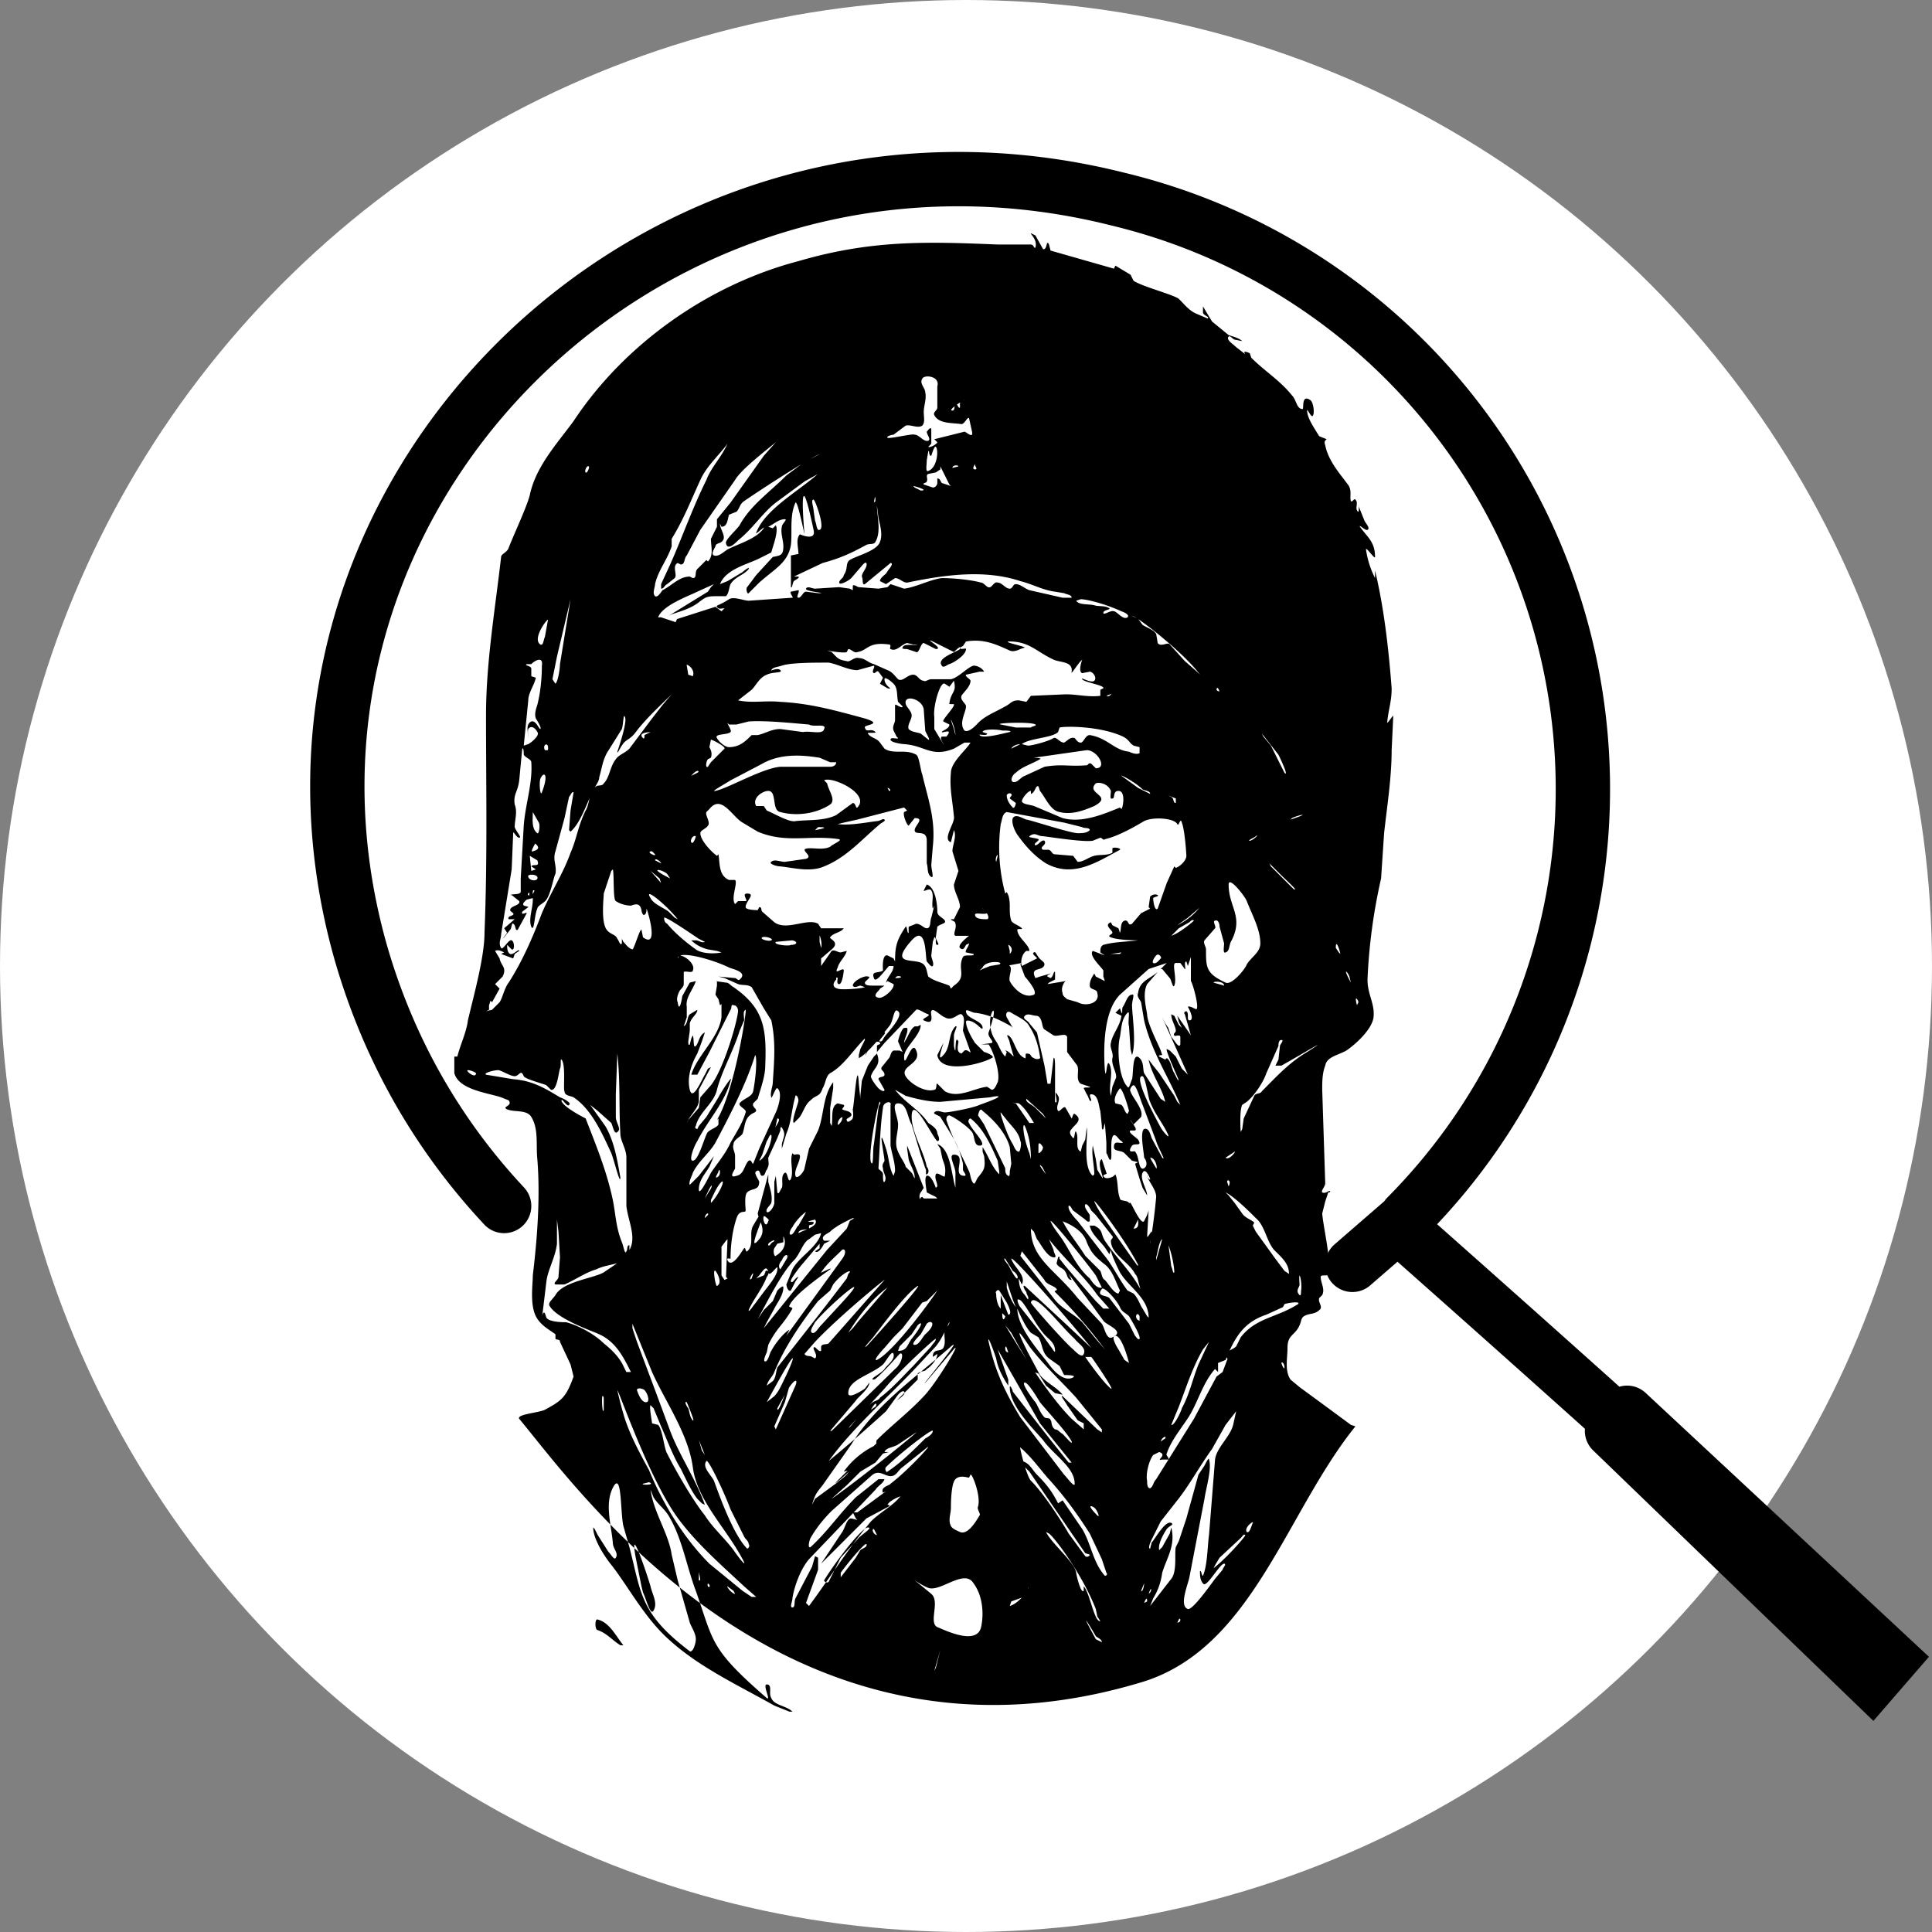 <svg xmlns="http://www.w3.org/2000/svg" version="1.0" viewBox="0 0 1280 1280">
  <rect x="0" y="0" width="1280" height="1280" fill="#808080" stroke="none"/>
  <defs/>
  <circle cx="640" cy="640" r="640" fill="#fff"/>
  <path fill="none" stroke="#000" stroke-linecap="round" stroke-width="36" d="M932 806a402 402 0 00-191-674C432 54 154 331 239 631c19 66 52 122 95 168m562 39l30-26s326 288 319 293m-167-169l175 163-13 15-172-166"/>
  <path stroke-linejoin="round" d="M758 1114c72-23 94-112 140-169l-3-1-19-14-15-11-6-5c-4-6-2-14-2-21 0-9 5-8 8-15 1-2 1-5 3-6 3-2 7-1 10-4 3-2-1-5 0-8l2-2c2-4-1-8-1-12 0-2 5 0 5-2 2-10-3-29-4-40l2-8 2-6s2 0 1-1c-1 0-3 2-5 1-1-1 2-4 2-6l-2-62c0-5 0-11 2-16 1-6 9-7 14-10 6-4 17-14 18-22 1-9-4-15-4-25 1-23 4-45 9-67l2-30c2-18 5-37 5-55l1-21v-2l-3 4-1 1c1-10 3-14 3-23-2-26-5-53-11-78v5c-3-6-5-12-6-19 0-2 6 7 6 5 0-10-5-13-10-20-1-2 4 3 5 2 2-1-1-4-2-6l-4-10c0-2 1 7-1 3-1-2 1-5-1-7-1-1-2 2-3 1-1-3 1-7-2-11-6-8-13-16-15-26-1-3 0-3 2-5l-1 1-5-2c-3-5-8-12-8-17 0-2 3 6 4 3 1-2 0-9-2-10-6-4-4 6-5 6-4 0-4-6-7-9-8-10-18-16-27-25l-1-3c-9-4 2 6 0 3l-9-7c-2-2-7-5-5-7 1-1 3 2 4 2l5 1c-2-2-6-3-9-4l-11-9-6-10v4c0 2 5 3 3 4l-7-3c-5-2-8-6-12-10-4-3-24-8-30-12l-2-4-10-6-1 2-42-12-1-4c-2-4-1 4-4 3l-5-9c-8-4 2 1 0 8-1 1-1-2-3-2h-22c-48-2-84-3-132 11-61 16-116 56-149 106-11 15-25 30-29 49-2 8-11 27-14 35-1 3-5 4-5 6-4 35-10 70-10 105 0 47 1 94-1 144 0 16-7 41-11 58-1 8-5 16-7 24h-2v11c3 11 22 13 31 16l5 2c3 4-5 4-1 6 5 2 13 0 16 5 5 8 3 19 4 28 2 25 0 52-3 77 0 6-2 19 2 27 3 6 9 9 13 12v3c1 1 3 0 3 2l7 15 2 8c-5 14-8 16-19 22-4 2-19 3-17 6 40 48 179 246 414 174zM621 256v14c0 2-3 3-2 5 3 6 12 5 18 6 2 0 4-5 5-4l2 9c1 5-4 0-5 0l-20 5 2 2c0 1-5 4-6 3l2-2v-10c-1-1-2 1-3 2 0 2 3 5 1 6-3 1-6-4-9-4-1-1-17 3-18 2s3-2 4-2l8-6c3-1 8 2 11 0 2-2 1-6 1-9 0-4 2-9 1-13 0-3-4-6-2-9 1-3 12-2 10 5zm18 9l-3 1v4c-1 1-2-3-3-3-1 1 0 5-2 5-4 0 9-8 8-7zm-125 28l-8 9-22 31-9 11v5l-4 8c0 5 2 11-2 15l-1-1-6 6c-2 2 0 6-3 6l-2-1c-7 0-12 6-18 9-1 1-3 5-5 4-2-2 0-6 0-8 2-9 8-16 11-25v-5c8-13 13-26 19-39 4-9 12-16 18-24l-1 2c-4 8-10 14-13 22-9 18-16 38-24 56l-6 13v3c2 0 2-2 4-3l5-4c2-2-2-8 2-10l2 1c3 0 2-4 4-6l9-17 23-33c4-7 21-20 27-25zm128 2l-3-1 3 1zm-27 17c-2 1-1-4-1-7l1-6c1-1 0 3 2 3 0 0 2-7 3-6 2 2 1 14-5 16zm-72-11l-4 2-6 3-12 9c-11 11-24 20-31 33-2 3-10 10-9 12 1 5 6 0 8-2 10-8 16-18 25-25l19-14 9-5 1-1c-13 12-36 24-42 40-1 2 6-5 5-3-5 7-16 10-24 14-3 2-6 5-9 4-2-1 0-4 1-6 0-2 3-2 4-3 4-3-1-8-1-12l1 2c4 0 4-5 5-8l5-2c2-2 2-5 5-7 16-11 46-30 50-31zm103 7c0 1 2 3 0 3-3 0 1-5 0-3zm-258 5c-1-1 1-5 2-4 1 0-1 5-2 4zm241 8l1 1-6-2c-1-1-1-3-3-3v3c0 1-1 3-3 3l-6-2c-1-1 2-1 2-2 1-2-1-4 1-5l5-1 3-2v-2l6 12zm6-12l-4 1c0-2 4-2 4-1zm-25 16l-4-2-1-1c1 0 11 3 5 3zm-30 7l-1 1c1-7 1-2 1-1zm-37 19c-2 1-2-4-3-6l-1-7c0-2-2-7 0-7 1 0 8 19 4 20zm-12-6l2 9s-5-55 6-3c2 8-9 3-9 3-3 3-1 9-1 13l-5 1v21c1 1 1-3 2-4s4-2 3-3h-3l19-9c11-3 18-6 29-12 2-1 5 0 6-2 4-7 1-17 1-24l1 8c1 5 3 11 1 16-2 6-15 9-20 12-3 2-1 6-4 10 0 2-3 3-3 5s6-1 8-3l6-7c1-1 3-4 4-3 1 3-3 6-3 9 1 2 0 6 2 5l17-14c2 0 0 3-1 4l-2 3c-1 1-4 3-4 5l4 2 6-4c3 0 5 3 8 3 24-5 51-9 75-1 8 2 15 6 23 7l6 1c2 1 5 1 5 3h-6l-22-5c-3-1-6-4-9-4-2 0-2 3-4 3-3 0-5-4-8-4-2-1-4 3-5 3-2 1-4-3-6-3-7-2-19-3-26-3-8 1-17 6-25 7l-9-3-2 2-6 1-13-1c-1 0-3-2-4-1v3l-2-1-7-1-16 1c-2 0-5-2-6 0s16 3 8 3l-8-1c-2 0-3 4-5 4s1-4 0-5l-5 1c-1 1 2 4 1 4l-29 2c-3 0-10-3-13-1-6 4-9 4-8 5 1 2 3 1 5 1l-2 2-4-3-25 8c-1 0-1 3-2 2l-9-3h-2c3-8 20-14 26-17l11-5-2 2-2 3-26 16 2-1c6-2 13-4 18-8 4-3 5-4 11-4h7c2-2 2-6 3-8 3-5 9-6 12-10 1-2-3 1-4 2l-10 6-5 2c4-10 18-13 26-17l8-4c1-4 5-14 3-18l-2 2-3-1c4-2 7-5 11-5 2 0-2 3-2 5-1 4 1 9 1 13 0 6-2 6-7 7l-11 12-6 8c-1 1 0 5 1 4l7-7c10-9 19-13 21-25 1-9-1-19 3-28 1-1 3 8 4 12zm-160 95c0 2-1 11-3 13l-2-3 3-15 9-38-7 43zm372-35s6 2 4 4c-3 2-7-4-9-4-2-1-7 3-7 1s5-2 4-3c-3-2-7-1-10-2-4-1-10 0-12-3l3-1c4 0 16 3 27 8zm-380 6l-2 11c-1 2-1 6-3 5-6-4 6-19 5-16zm432 36l-2-2-8-7-10-11c-1-2-6 2-8-1l-1-6c-2-3-6-4-9-6l-3-4-4-2c3 0 35 25 45 39zm-159-17c-2 2-16 6-12 11 1 2 4-1 5-1 3-1 11-6 11-10 0-1-4 1-4-1l2-1 2-3c12-2 20 2 29 6 2 1 5 0 7-1l3-1c-1-1-16-4-10-4 13 0 18 7 29 12 4 2 13 1 12 8-1 3 4-5 6-7l1-1s-3 8 0 9l5-1c2 0 5 4 3 6s-10-3-8-1c1 2 15 4 14 6l-2 1v4c-8 1-15-1-23-1l-23 1-3 4-5-1c-5 0-5 2-9 4-7 4-13 6-18 11 0 0-6 7-9 5-4-5 1-12 1-16 0-2-4-4-3-7 1-2 6-6 6-10 0-1-4-3-3-4l9-2h3c-1-2-4-4-7-4-4 1-10 8-15 9h-13c-2 0-4 2-5 1-3 0-4-4-7-4-4 0-7 5-10 3-2-2-4-5-7-6l-9-4c-4-1-6-4-10-4-3-1-6 3-8 2-6-1-6-2-10-6l-3-1s11 2 13 1l1-2c2 0 4 3 6 2 7-1 7-7 21-5 2 0 0 3 1 3 4 2 7-3 11-4l4 1h3c-3 1-9-1-10 2-1 1 2 1 3 1l6 2c2 1 3-6 5-6l8 4c6 0-9-8-2-5l12 6 2 1c4-4 5-4 4-2zm22-6h0zm-299 17c0 9-1 18-3 26-1 3-2 6-1 9 0 0 4 6 3 7-1 0-3-6-6-5-4 2-2 7-2 11v-1c0-2-1-5 1-6s4 1 5 3c2 2-4 7-6 8l-3 1 3-30c0-5 4-10 5-15l-3-1v-5c0-2-5-2-3-3h3c3-3 8-5 7 1zm100 7l-3-1-1-6c-1-2 6 2 4 7zm90-9c6 1 13 5 19 5l11-3c1 1-2 4 0 5 1 0 2-2 3-1l3 4-2 4 5 3c5 1-2-1-2-6 0-2 4 1 6 3 3 3 2 8 3 12l3 3c0 2-5-2-5-1v10c0 2-2 4-1 7l2 4 1 1c0 1-5-1-5 1s8 3 9 3c14 1 18 9 33 3l7-4h4c-3 5-13 13-13 20-1 10 1 18 2 29 1 4-8 15-2 17l2-8c2 4-1 10-1 14l4 13-3 9c0 5 4 10 4 15l-4 8h-2c0 1 3 1 3 3 1 3-2 7 0 8h9s-8 6-6 8 3 0 4-2l2-1c0 2-3 5-2 6l5 1c1 2-6 0-7 2-4 8 3 13-6 19l-2 2-1-2c-5-2-10-3-14-6-1-3-1-6-3-8-5-5-24 2-8-16 10-11 9 11 10 14 1 1 3 4 4 3 1-2-1-5-1-7l1-9 1-3c2 0 0 5 2 5s-1-3-1-5l1-7c2-2 6-2 5-4s-5-3-5-6c0-4-1-16-7-18l-2 4c0 1 4-2 5 0 2 3 0 8 1 12l1-2-2 8c-1 2 0 7-3 7-2 0-4-3-7-3l-5 2v4c-1 1-1-5-2-4-6 9-7 13-7 23l-1-2-4-2c-4-1-3 10-3 10-3 2-8 0-6 5 1 4 7-5 10-8h3c0 4-4 7-5 11l1-1 4 2c1 3-7 10-10 9-5-1 1-5 1-6l3-2h-7c-3 0-6 0-6-2 0-1 5-4 2-4-2-1-10 3-10 6 1 2 4 0 5 0l3 1c-2 1-16 2-18 1-4-1-3-4-1-6 0-1 0-2 1-1 0 1-1 4 1 4s3-8 3-9c0-3-7 4-4-2 1-4 5-7 6-11l-4 1c-2 0-4-2-6-1l-7 10v-5l7-6c6-5-2-7-1-8 2-3 7-3 9-6h-15l-2-3c-7-4-21 5-29-1l-8-7c-1-1 0-3-2-3l-1 2s-8 0-8-2c0-4 7-9 1-9-4 0 1 5-1 5h-5l-2 2c-3-4 2-14 0-16h-4c-7-3-6-11-7-17l-1 1c-3-2-11-10-11-15 0-2 4-3 5-5 2-2-2-7-1-9l2-2c8-10 15 5 22 9l10 6c19 8 34 2 54 5 2 1-4 3-6 5-4 2-9 1-13 1-10 0 3 5-3 7l-14 2c-3 0-7-2-9 0-2 1 3 3 6 3 9 1 20 4 29 0 15-6 25-18 37-28 1-1 4-2 3-3s-3 1-5 1c-8 1-18 3-26 2l4-1 9-2 27-7 4-1 2 2-2 1c-1 2 2 9 3 9l4-5c7 0 0 5 0 8 0 4 8-1 8 7v15c1 3 0 7 3 9 2 1 0-5 0-8l1-12c2-18-3-31-7-48-1-2-2-12-4-13-7-4-15 0-21-4l-3-4c-2-3-6-3-8-6-1-1 6 0 5-1-3-3-6 1-7-3-1-2 13-2 0-6-22-6-37-10-56-11-10-1-19 1-28-1l9-7c3-3 5-8 10-10 4-2 11-1 9-3s-7 1-6 0c1-2 4-2 7-3 6-2 21-2 31-2zm63 31l1 14c0 1 4 7 2 6l-5-4c-3-1-6-1-8-3-1-3 2-6 2-9s-4-6-4-8c-1-6 11-3 12 4zm14-17l3 2 3-4c2 8-2 7-3 15-1 1 4 0 3 1 0 2-8 10-7 11l4 2c0 3-5 4-5 5s8-3 3 3h-3c-2 1 2 6 1 5l-6-10v-8c-1-7 4-24 7-22zm181 3l1 2c-3 0-2-3-1-2zm-69 3h-1c-1 1-2 3-4 2l5-2zm-293 1l-6 7-7 9-15 20c-3 3-7 4-9 7-4 5-4 12-8 16-1 2-4 1-5 2-5 3-4 11-7 16-5 10-6 19-10 28-5 14-13 26-19 40-6 16-13 32-22 46-3 4-4 10-6 13l-5 5-4 1 2-1v-3l1-3 1 1 5-9-3-3 5-5c3-6-1-7-2-12l-3-5c2-1 4 0 6 1l-2 1 8 3 1-3 3-2c0-2-4 3-6 2s-2-4-2-6l3 3c2 1 2-5 0-6s-6 7-7 5c-2-3 0-6 0-9l7-43 1-24c0-2 2 3 4 3s-2-4-3-7c0-5 2-10 0-15-1-7 2-8 3-16l2-21c1-1 1 3 1 4 1 2 5 3 5 5 1 14-4 28-5 42l-2 35v9c-1 2-5 1-7 2h1l5 4c1 3-6 3-6 6 0 1 3 2 2 3s-4 1-3 3h4l-7 6 2 3-3 4 1-1 4-5c1-1 1-5 2-4 2 1 1 5 3 4l6-11c0-1-4 2-3-1l4-3c0-1-7 0-1-5l4-1v1c0 6-3 13-1 18 2 4 2-8 4-12 0-2 5-4 6-6 3-4 5-16 6-17 1-6-2-9 0-15l6-22 3-14c1-1 2-4 3-3l-2 12-1 13 1 1c7-6 11-20 15-27 1-3 4-6 4-9 2-7 2-10 5-16l10-16c1-3 1-11 2-8 2 3-5 23-5 23 0 2 2-3 3-4 3-5 5-3 10-10 7-9 18-19 23-24zm28 10l3-1-3 1zm-110 27h-2c-2-4 3-6 2 0zm323-17c1 1-2 1-3 2h-10l-10-2c-5-1 20-2 23 0zm-150 0c3 2 12-1 10 3-1 4-9 1-14 2l-15-2c-6 0-10 3-15 4h-4c-4 4-8 8-15 8-3 0-7-4-8-6-2-3 7-2 9-4 1-1-2-5-2-6l1 1h5l8-2c12-1 38 2 40 2zm97 7l-1-4-2-6c0-1 3 6 3 10zm111 1c4 2 4 4 7 6l4 1v4c-2 1-5 0-7-1-10-1-14-9-26-11-3 0-4 5-6 5s-3-2-4-3c-3-1-5 2-7 3-3 0-5-4-7-3-3 2-14 5-17 5l-4-1c5-4 20-4 24-8l1-3c4-1 27-1 42 6zm-80-4c2 0 7 0 5 1-1 0-18 5-20 2-1-1 5 1 5-1l-3-1c0-2 9-2 13-1zm-231 1h-2l-4 2c0 1 0 3-1 2-4-4 5-4 7-4zm414 15c2 4 7 15 4 12l-9-18-5-6-1-2 11 14zm-367-4l-9 9-2 3c-2 1-1-4 0-5l2-1c1-3 0-5-1-7l1-5c3 1 10 5 9 6zm135-1l-7-1 7 1zm55 1c1-2 4-3 6-3l-6 3zm50 1c7 0 14 12 6 12l-3-3c-2-1-2 1-3 1-12 1-16-1-28 1l-13 6c-3 1-5 5-8 4-2-1 0-5 2-6 4-4 11-6 16-9 2-1-6-1-4-1l35-5zm-177 5l7 3h4c0 2-2 3-4 3h-33c-12 1-34 14-43 16-4 1 7-5 10-7l21-11c14-8 31-5 38-4zm-184 23c-1 3-2-6-1-9 2-5 6-4 1 9zm103-13l-4 2c4-5 6-3 4-2zm295 11c2 1 5 1 5 3l-8-4-11-8c-1-1 9 4 14 9zm-189 12c-1 1-1-3-3-3l-11 8c-8 4-18 3-27 4-4 1-14-5-19-7l-2-3h-5c-3-5 4-10 8-10 6 0 2 13 8 14 11 3 24 1 33-5 4-3-1-9-2-14l-2-2c5-3 31 9 22 18zm168-11c0 2-1 6 1 5 2 0 0-5 4-5 5 0 3 11 2 12l-1-1-5 2c-10 4-22 8-33 5l-19-8c-3-1-7-1-8-3 0-2 4-7 6-7v2c3-1 3-6 5-5l1 3c4 5 7 13 13 14 8 2 16-1 23-4 13-7-6-8 1-15 2-1 8 0 10 5zm-147 0l-1-2c1 0 3 2 1 2zm80 5l4 3c0 1-1 4-2 3-2-2-4-5-4-8 0-1 2-2 3-1s-1 2-1 3zm110 0v3c-2 0-1-3-3-4l-2-1 5 2zm-68 3l-4 1 4-1zm69 14c1 2 2-5 3-1 2 5 3 21 3 22 0 3-4 7-7 8l-1-1-5 11-6 17c-2 2-3-5-3-7 1-1 4-1 3-2-2-1-4 0-5 1l-1 7 1 1-6 3-6 7c-3 2-2-3-5-2s-2 6-3 8l-1-3-4-2-1-2c-5 2 1 5 1 7 0 1-4 2-1 3 5 2 17 2 20 2h-2c-8 1-16 1-23 3-2 1-2 3-2 5l3 2-8-3c-3 3 6 11 7 13v4l1 3-6-3-1-2c-2 3-3 5-3 8s5 2 5 5c2 7-8 9-13 6l-7-2c-1-1-3-2-3-4-1-3 0-5 1-7l1-1-12 2 1-1 4-2v-5c-1-1-1 3-3 4l-2-1c-1-1 3-2 2-2l-7 2-3 1c-4-8 5-4 6-9 0-2-3-3-4-5-1-1-2-4-3-3-2 1 2 3 2 4l-10 5c-1-3 0-8 3-10h2c0-4-8-9-8-14 0-1 4 0 3-1-2-2-6-3-7-5-2-6 0-11-2-17l-1-2-1 1a118 118 0 01-3-46c1-3 1-7 4-8l38 7 12 3c1 1 5 0 5 2-2 2-5 2-8 2-5 0-32-9-34-9-3-1-7-4-9-1-1 3 1 8 3 11 5 7 11 14 19 19 18 10 34-1 49-9 1-1-4-2-5-1v3c-4 2-8 1-12 2s-7 4-11 4l-3-4-12-1c-2 0-2-2-4-3h-4c-3-2 3-3 1-6-2-1-4 3-6 3-2-1 3-3 2-4-2-1-7-1-6-2 4-3 5 0 9 0 8 1 27 4 33 3l5-2c1 0 2 2 3 1 9-2 21-9 26-12 6-3 20-2 22 2zm75-3l1-1c4-2 14-4-1 1zm-498 2c1 2 0 8-1 7-4-3-3-9-3-14l4 7zm183 5l2-2c2 0 9 0-2 2zm288 7c-2 0 3-2 4-3 3-2-2 3-4 3zm-370 1c-1-1 1-5 3-4 0 1-2 6-3 4zm-105 6c-2 1 1-4 2-6l-3-1c1 1 9 5 1 7zm308 3l-1 4c-1-2 1-6 1-4zm-227-1c1 2-7-2-2-2l2 2zm-78 4c2 5-3 2-4 4l3 2-3 1-1-10 5 3zm86 9l2 3c-16-8-5-6-2-3zm-4-7l-4-2c0-2 4 1 4 2zm411 8c3 3 12 11 8 9l-15-15-1-2 8 8zm-412 2l1 3-7-8 6 5zm-29 15c3 2 7 3 10 3 3-1 6-2 7 3 0 1 1 4 2 3 3-1 0-15 1-5 1 2 9 28-2 20l-1-5c-1-1-5 13-6 13-3-1-4-3-6-5l-1-2v3c-1 2-2-2-3-3-1-3-5-3-7-6-4-5-2-21-2-24l3-9 2-6 1-1c1 3 0 20 2 21zm391-17l-1 1 1-1zm-443 1c1 3-5 3-6 0-1-2 5-2 6 0zm-3 11c-1 2 2-7-1-7s0 10-2 8c-2-1 7-6 3-1zm473 5c4 10 9 19 9 28 0 6-6 9-9 14-1 3-10 14-14 12-13-6-13-10-13-22 0-2-2-4-1-6l7-8c1-1-2-5 0-5 2-1 3 2 3 4l3 11c0 2-1 7 1 6 3-1 2-5 4-8 8-16-2-22-2-37 0-6 11 8 12 11zm-377 12l-2-1-4-4c-4-3-10-5-12-9-5-8 10 4 18 14zm414-14l-3-2 3 2zm-209 14c-3 0-8 0-8-3 0-2 8 1 9-2l-4-2c0-1 6 6 3 7zm126 4l7-5 7-6 1-1c-1 1-5 7-15 12zm-317 9l4 2c-2 1-4-1-6-1h-3c3 3 7 5 11 6l6 1 3 1c-4 1-13 1-17-2-7-5-14-11-19-17-2-1-2-3-2-4 1-1 17 10 23 14zm313-2l5-5 7-4c1-1 2-2 3-1 0 0-9 8-15 10zm-265 3c-2 1-8-1-6-2s8 1 6 2zm33 5l-1-4v-4c0-1 2 5 1 8zm-19-5c4 1 3 3-1 3-1 1-12 0-10-2l11-1zm244 12c-1 1-3 4-5 3-1-1 1-4 2-5 2-2 4 2 3 2zm-100-3v-2l-1-4c1 0 4 3 1 6zm-186 9c2 1 13 3 7 8-1 1-2-1-3-1l-11-1 4 1 9 4c3 1 6 0 9 2l8 14 5 8c3 14 2 26 1 41 0 3-2 7-1 10 0 2 3-7 4-6 4 3 0 14-1 16l-11 24-4 10c-1 0-1-3-3-2-3 3-3 9-8 10-6 2-1-4-1-5v-8c0-3-2-5-1-8 0-3 5-5 6-7 2-6 1-11 8-14 3-2-2-3-1-6l3-3c2-7 5-15 5-22 1-25-1-38-21-52-2-1-3-3-5-3l-7-1h1v3l-1 6 2 3 1 4c2-1 1-3 1-5v-2 15c-2 14-16 25-20 38h4l8-15 14-28c1-1 0-4 2-3 2 0 3 2 3 4-1 9-10 39-18 49l-7 8-1 7-7 8-1 2c2-5 7-9 8-14v-8l8-15-2 1-2 4c-2 3-8 18-10 10s1-17 5-24l3-8 2-6c-4 2-4 7-6 9s-1-5-2-7l-1 2-1 4c-1 1-1-1-1-2l1-7v-5c1-4 5-6 5-9l-5 3c-2 2-1 6-4 8l2-6v-7c-1-6 4-11 6-17l-4 1-5 9c0 1-2 12-3 4-1-2 0-5 1-7s3-3 3-5v-8c1-1 6 1 6-1 2-4-5-10-9-10l-1 2c0-6 24 1 34 6zm179-2l-6 1-5 2-2 1 2-2c2-5 15-4 11-2zm226-7l-1-1-2-3c0-7 3 3 3 4zm-213 1l-2-3 2 3zm68-2l-1 1h-6l7-1zm8 0h0zm28 7h3l3 4c1 1-1-5 1-5l1 3 2-6v16c1 1 5 15 4 18 0 2-4-2-6-1l1 2c1 2 3 7 0 7-2 0 0-5-2-6-1 0-2 1-1 2l4 14-2-3-7-10 1 4 2 4-2-2-3-6-2-1c0 4 3 8 3 11 0 1-2 2-1 3 0 1 4-1 4 1v5c-1 3-4-3-6-5l-2-6-2-3-2-4 17 38-4-4-4-8-4-4-2-1c-1 1 8 20 8 21l-1-1-2-4c-2-3-2-8-5-10l-1 1-4-2c-1-1 2-1 2-1l-1-3c-1-3-9-18-9-24-1-6-3-14 0-20l7-8c-6 5-12 6-13 14-1 2 1 4 2 6l2 12c5 21 16 37 24 56l-2-2-2-4-10-15-4-5-3-4c2 10 9 19 11 28l-3-2-11-17c-1-3 0-7-3-10-5-5-4 11-5 14-1 2-2 7-3 5-6-6-7-26-5-33 1-6 1-12 5-16 2-2 0 6 1 9l1 15 1 4c3-8 0-27 0-33 0-3 2-8 0-7-3 0-4 5-6 8-1 1 0 5-1 4l-1-3-3 3 4 2c-1 7-6 12-7 18-1 3 2 7 1 10-1 5 4 11 2 14l-2 5-1 6c-2-7 2-15-1-21-2-4-2 12-3 4-1-14-1-39 10-50l19-17 12-4-1 1-3 3h1l5 6c1 1 2 7 3 5 2-5-2-15 1-15zm-102 0l-1 1 3 8s9 10 6 12c-7 3-14-5-16-9-1-3 2-8 0-10s-3-1-5 0l-3 1 16-3zm217 9l1 4c-6-11-2-7-1-4zm-301 1l1-1c2-1 6 1-1 1zm218 5l-7-2c0-1 7-1 7 2zm89 11l-1 2c-2-8 1-3 1-2zm-425 78l1-1v4c-1 2-5 3-7 5s-6 19-10 19c-3 0 1-10 3-13 7-14 18-25 22-40 2-5-6 7-8 11l-8 13-5 6-1 2c-1 0-2-1-1-2 2-9 12-15 14-24 3-12 11-26 15-39l3-7c0-3-1-6 1-7 1-1-7 53-19 73zm140-70c2 1-5 3-3 4 8 4 4-5 5-6 1-3 6 3 9 4 5 3 9-3 11-2 3 2 1 8 1 11l5 14c0 1-2-2-4-1l-2 2c-4-1-2-6-2-8-3-6-1 13-3 3v-7c0-2 3-7 1-6-5 5-3 14-8 19-5 6 0-7 0-8l1-2-5 10c2 13 29 6 36 2 3-1-4-4-5-4l-6-6c-2-3-6-10-6-14 0-2 5 0 6 1 2 1 5 5 5 3 0-5-11-6-11-11 0-2 4 1 6 1 9 1 17 5 24 9l1 1-4-7c-1-2 0-5 3-3 5 3 10 5 12 9 4 6 6 13 7 20 1 2-3 2-4 1-3-1-1-3-5-3-1 0 0 4-1 3-6-2-7-13-11-15-2-1 1 3 1 5l2 7c2 5-2-2-5-2l1 1-1 3c-3-3-4-7-6-10-11-15 5-34-5-6-1 3 4 6 2 7l-7 1h5c3 4 8 19 6 25-1 2-2 5-4 5l-3-2c-9 1-19 8-28 3l-5-5c-1-1 0 4-2 4-6 2-16-4-19-9-4-7 11-8 7-17-3-8-8 14-8 4 0-6 11-14 11-21l-2 1h-2c-3 2-4 6-6 9l-1 2c0-3 3-7 2-10h-2c-2 1-4 8-4 9l3 7-2-1h-4c-2 1-2 4-3 5l-4 5c-3 3 1 3 1 6 0 2-4 1-4 3l4 7c0 2-3 0-4-1s-5-6-5-8c2-6 7-7 4-15l-2 2-4 6-4 10-1 10v2l-1-10c-1-18-3 13-4 17 0 1 1 6-1 7-1 1-3 2-3 0-1-1 4-2 3-4s-4-2-6-3c0-1 2-2 1-3l-4-1c-5 2-3 10-4 15l-1-2v-10l2-13v-4c-7 9-6 22-10 32l-6 12-3 13c0 2-5 8-6 5-1-4 3-9 3-13 0-2-3-1-4-1l-1-1c-2 5 1 12-1 17-2 4-2-5-4-4-3 2-1 7-2 10-1 1-2 5-3 3l-1-11-1 4v14c0 2-3 7-5 6-1-2 2-4 3-6 1-5-1-10-2-14v-5l-7 26c1 5 6 11 1 17-13 16 19-48-4-9-3 5 1 13-4 17-1 1-1-3-2-2s-8 14-11 8c-1-2 2-1 2-1 0-8 1-18 4-27 2-6 6-3 6-5s-1-10 1-12c3-3 8-1 8-7 0-1-4-6-2-7 3-2 2 3 4 3s2-3 3-4c2-4 1-4 1-8l6-13 2-5c0-1 0-3 1-2 3 5 1 6 0 11v3l3-10c3-7 3-12 5-21l1-4c1-1 2 2 2 3 0 2-5 14-3 15l3-3c3-3 4-9 8-12 4-4 6-2 8-8 2-3 2-8 5-10 9-5 15-15 23-23v1l-3 6-1 4v2c5-2 17-17 20-21 3-3 3-13 6-10 4 3-7 14-9 17-1 1-1 3-3 3s5-6 3-6c-7 0-9 9-12 14-4 6 6-12 9-7 1 1-2 1-2 2v4l5-6 21-22c1-1 5 2 8 3zm108 0l-3 1 3-1zm-36 1c4 1 3 8 5 9l6 4c3 1 8-2 9 1v10l6 8c3 3-1 10 3 13l6 2c1 1-4 0-4 1l2 4c1 1 2 6 3 4 0-1-2-4 0-4 5 0 5 9 6 11l1 10c0 1 0 3 1 2l1-4 1 13v7c1 1 2 6 3 4s-1-14 2-16c2 0 3 3 5 4l1 1c-2 1-6-2-6 3 0 3 5 2 7 4l5 5 4 1-2 1 3 10 2 6 3 5c0-4-5-11-3-15s5 4 5 4c0 2-3-3-2-2 1 4 6 9 6 14a411 411 0 01-4 31c0-3 2-5 1-8 0-1-3 5-3 3l1-17-1 3-2 4c-2 3-8-11-9-12-2-1-1 5-1 5v-5c-1-2-6-1-6-3-2-5-1-11-3-16l-1 1c-1 1-6 3-7 0 0-1 3-1 2-2l-2-6-1-3c-5 2 6 22-3 7l-1-7-2-9c-1 6 1 13 1 19l-1 1c-7-6-3-27-4-32l-1 8-2 4-1 4c-4-2-1-9-3-13-1-2-1 5-2 4-2-2-3-4-1-6 2-3 8-6 2-10-1-1-2 4-2 3l-4-7c-1-2-4 3-5 2-2-3 2-7 0-10-4-7 1 7-2 4v-2-21c0-2 0-7-1-6l-2 17h-2l-2-12-5-22-5-6c-1-2-5-3-3-5s5 0 8 0zm208 7l-2 2c1-1 7-4 2-2zm-396 43c-1 4-7 5-9 8-1 2 5 4 4 6-2 7-6 13-10 20-3 7-9 14-13 20-2 4-8 16-8 11 0-6 4-10 7-15l3-7-10 13-6 6c-1-2 2-7 2-8 4-8 11-13 15-20 9-17 20-38 26-57 1-4 2 7-1 23zm367-26c-12 7-21 17-30 26-1 2-4 1-5 3l-7 15-1 7-1 2s-1-14 1-18l3-2c5-4 11-13 13-19l8-18c0-1 0-4 2-4s-1 3-1 4l-1 9-2 4h4c16-9 34-20 17-9zm-519 16c1 2 13 5 15 6l3 3c4 1 5-11 6-14 1-2 0-7 1-6 3 3 1 20 2 21 0 3 4 3 6 4 12 8 19 24 25 37 2 5 6 22 6 16-2-11-4-24-10-34l-10-14 5 4 9 8c1 2 2 8 4 6 3-2-1-6-1-10v-15l1-27c2 18 1 36 2 53 0 5 4 10 4 16v32c1 9 6 19 3 27s-11 12-18 17c-7 4-27 6-32 15-2 3-5 5-4 7 5 9 29 17 33 19 11 5 16 15 21 25h-3l-3-6c-3-5-7-9-12-13-6-6-17-12-25-14-2 0-11 0-13-3l-1-3c-2-2-2 6-2 4l3-25c1-8 6-16 7-25v-18 2l1 8 1 17-1 13c0 2-4 4-2 5h6c7-3 14-8 21-10 6-3 13-3 19-6 2-1 2-4 3-6v-4c-2 0-1 3-2 4-1 3-2-4-3-6-4-10-4-18-6-28-4-19-11-36-18-54 0 0-16-8-16-12 0-2 4 5 5 3 2-1-3-4-6-5-10-6-18-11-31-12l-18-3c-2-1 5-3 8-3 2 0 8 4 11 4s4-5 6 0zm-32-1c-1 2-7-3-5-3s7 2 5 3zm352 4l2 2-2-2zm90-3c2 1 4 16 5 17 3 8 9 15 12 22 1 3-4-3-5-5-19-35-13-34-12-34zm-9 23l-1 2c-2-1-2-4-4-6l-4-1c-2-4 3-10 3-10 2 1 5 11 6 15zm9-4l9 24c1 4 7 14 4 11l-7-13c-1-3-2-7-5-6-3 2 0 16 0 19 1 1 3 5 0 7-4 2-3-8-6-11 0-1-6 2-2-4 2-2 7 1 4-4-2-2-7-5-5-6h3c2-1-3-6-3-7l2 3 5-5c2-5-6-13-7-17-1-1 1-4 2-4 2 0 5 11 6 13zm-108 0c-4 2-20 5-23 5-2 0-5-2-7 0-1 1 3 2 4 3 8 13 12 18 15 31v4c0 1 3 4 1 4-9 0 2-14-7-14-4 0 1 8 1 12v10l-1-4-2-10c-1-4-3-13-9-15l2 3 1 5c1 5 3 6 2 13 0 2-5-3-6-1-1 3 1 5 1 8l-1 1s-3-9-6-8c-2 1 0 10 0 11l6 3 1 1h-9l-1-1c-3 1-1 4 0 5l1 1c-2-2-4-6-2-9l2-3-11-28v2l1 7c1 4 4 8 4 12 0 2-1-2-2-3l-4-4c0-2-5-8-6-13s1-10 1-15-5-14 0-14c6 0 6 9 9 14l6 20 3 9c1 1 0 5 1 4 2-1 1-4 0-5-2-10-10-23-10-33 0-16 14 14 17 16 2 0 1-3 0-5 0-3-3-5-6-7-6-9-15-13-22-22l7 4c7 2 15 4 23 4l33-3c4-1 13-2-7 5zm-59 0v27c1 6 3 11 3 17l-1 3c-3-5-3-12-5-18-6-19-1 5-1 8 0 1-2 2-1 5 0 3 3 6 1 9-1 1-1-3-1-5s-3-3-3-4c1-14 1-27 3-40 0-4 6-5 5-2zm-72 14l-1-1a362 362 0 011 1zm173-8l2 3-7-7c-2-2-7-4-6-6l11 10zm-108-8c1 1-1 2-1 4l-3 24c-1 4 0 16-2 12-2-7 5-41 6-40zm92 1c4 3 7 8 10 13h-3l-9-13-5-1h-2l9 1zm4 15c3 7 4 14 4 22l-1-4c-4-10-5-21-3-18zm-16-9l4 5c3 4 8 8 9 14 1 1 0 7-1 7-2 0-3-3-4-5-4-6-9-22-8-21zm6 23l1 11-1 5c0 1 0 4-1 3-2-1-2-3-2-5l-14-29-4-6s1-6 3-3c5 4 15 13 18 24zm-111-19c0 2-3 5-3 4 0-4 4-6 3-4zm-43 0c3 0-1 5-2 7v2l2-9zm129 9c2 3 1 9 5 9 6 0-5-10-7-15-1-1 0-3 1-3 9 7 14 19 18 28l1 7v2c-5-5-7-12-11-18v3l1 3c1 8 0 9-4 14-1 1-2 5-3 4-2-2-2-6-3-8-5-11-11-22-15-34 0-1 0-3 2-3 1 0 11 6 15 11zm47 10c0 2-2 4-3 4v-5c0-4 3 1 3 1zm-188 9l2-4 3-9c1-1 2-5 3-4 1 2-3 15-8 17zm273-11l2 3-2-3zm36 9l6-4c1 0-4 6-6 4zm-46 7l-3-5-1-2c4 0 5 8 4 7zm-75 0l2 4c-7-9-3-6-2-4zm-216 6c-2 1 1-3 1-4 1-3 2 3-1 4zm339 6l-1-3c0-2 3-1 1 3zm-344 3l-3 5c6-14 5-7 3-5zm1 8v-2c2-4 4-9 7-12 3-2-2 9-7 14zm6 2l-3 6 3-6zm355 8c6 5 7 15 12 21 5 5 10 9 10 16l-3-2-6-8-13-18-2-4 1-2c-2-2-6-3-8-6l-5-7-4-5-2-2c6 3 16 13 20 17zm-290-10l1 1-1-1zm212 41c0 2-2-2-3-3l-14-20c-4-6-9-12-12-19-1-3 21 26 29 42zm-35-40c1-1 3 2 4 4l3 3 11 14c1 1-1 2-1 3 0 9 12 14 16 22 2 2 2 5 3 8l1 4 1 1c-6-13-17-23-25-35-3-5-1-7-7-10h-3c1 6 8 11 11 16l2 3 1-3c0 3 5 13 6 15 6 10 19 17 19 30l-1-1-3-5c-2-3-3-7-6-10l-4-2c-6-8-10-17-16-24l-17-22s-7-7-6-10c1-1 2 2 3 3l8 6c1 1 2 2 3 1v-4c-1-2-4-5-3-7zm-250 7l-2 2c0-3 3-4 2-2zm65-2l-1 2-4 7c-1 0-3 6-5 6s0-4 1-5c2-4 7-9 9-10zm-25 6c-2 7-5-5-2-3 1 1 3 2 2 3zm56-2c2 0-1 1-2 2l-2 5-13 14-42 52 2-4 5-9c2-4 6-9 6-14 0-2-3 1-4 2l-3 7-6 6-4 6c6-11 16-31 24-39 4-4 6-12 10-14l4-3 4-1c-2 9-15 16-19 24l-4 10c0 1 1 5 3 4l3-6 2-3c-2 0-4 5-5 3-1-1 7-11 8-12l11-13v3l-3 2c2 2 5-3 6-5l4-2h-4c-3-3 3-5 4-6 4-4 13-8 15-9zm155 16c3 7 5 9 11 14 6 4 8 12 11 18l-1 2c-3 0-7-7-9-9-2-1-2-4-3-6l-10-10c-5-8-11-15-15-23-1 0 13 4 16 14zm31-9l3-6c0 2 1 6-3 6zm27 29c-1 1-1-2-2-4l-2-15c-1-4 0-9-2-11s-1 5-2 8l-4 14v-2l1-4c4-22 11 6 11 14zm-238-35c3 4-7 7-9 8l-2 1c0-3 6-2 7-3v-2c1-1 3 0 3-2 1-1-5 0-3-1l4-1zm155 13c10 13 23 24 32 37l8 9h-4l-5-5-14-16-6-7-4-5c0-1 0-2-1-1l-1 4c1 3 5 3 6 6 1 1 1 5 4 5l-2-4 12 16 11 15c2 3 15 7 6 11-4 2-5-6-7-9l-16-17c-15-19-31-26-31-46l2 2 2 5c2 2 7 13 12 12 1-1-1-3-1-5l-3-7zm31 24l4 8c-3 1-6-3-8-6-8-7-12-16-17-24-3-5-7-9-9-14 0-2 22 25 30 36zm-214-22c-1 0-2 3-3 2-1-2 7-5 3-2zm2 9c-1 1-2-3-1-5l2-3 4-1v-4c1 2 3 8-5 13zm7 2l2-3-6 10c-2-2 0-5 1-6 2-5 5-4 3-1zm-40 12l1 1-2 1-2-3v-19l3-4 1-1-1 25zm77-12l-37 51 2-4c-4 2-10 10-12 14-1 1-2 7-4 7s1-6 1-6l1-5c6-12 9-12 16-24 0-1-3-1-2-2 3-7 20-19 27-24 2-2-7 3-6 2 4-6 9-10 14-15 2-1 3 2 0 6zm134 14c1 3 7 4 8 6 1 1-2 1-1 2a323 323 0 0133 38l-6-7-9-11c-6-6-14-9-19-16l-22-28 1-3 15 19zm170 7c0 1 0 4-1 3-3-3 0-5 0-7-1-13 2-1 1 4zm-306 10l-12 13c-2 2-4 6-6 5s1-5 2-7c10-12 42-39 16-11zm6-21l-1 3a3474 3474 0 01-46 59c-1 3-1 7-3 9l-4 3c1-4 4-6 5-9 7-17 18-33 29-47l8-7 2-4c6-8 14-11 10-7zm-53-1c1 4 7-7 6-2 0 4-6 11-9 15l-6 8c-1 1-4 6-4 4 3-7 9-14 12-22 1-1 2-4 0-4-1-1-1 2-2 3l-5 2 2-2c3-4 5-7 6-2zm162-1c2 1 4 4 3 5s-6-9-6-9c-1-1-4-5-2-4l5 8zm52 51l-16-15-28-26c-2-1 0 3 1 4 0 2 2 3 1 5l-2-3c-3-3-4-7-4-11l2 4c3-6-5-11-7-17 0-3 37 39 53 59zm-137-45l-37 42c-1 1-4 0-5 2v3c-2 1-4-4-5-2 0 2 3 5 1 7l-2-1c-1-1-4 0-5-2l7-8c17-18 48-43 46-41zm-111 4c-1 0-3-12-1-10 1 1 5 8 1 10zm23-5c-3 3 1-5 1-3l-1 3zm76 45c-3 2 4-5 6-8 4-5 20-27 28-32 4-2-31 37-34 40zm97-31l2 5c-3-4-5-9-6-13v-4l4 12zm-102 14l-4 5-3 3c7-11 15-22 26-30l-19 22zm52-20c-1 2-28 40-40 46-3 1 3-6 5-8l6-7 6-6 13-17 3-1 7-7zm46 8c1 2 4 8 1 8l-5-13v9c-2-2-3-6-3-10-1-1 1-3 2-2l5 8zm75 3c1 3 4 4 6 6 0 0 8 13 7 15-1 1-2-1-3-2l-4-8-13-17c-2-2-9-1-5-6 1-2 9 6 12 12zm-138 21c-3 4-3 8-9 8l1-3 8-8 4-6c3-3 4-1-4 9zm9-3c-2 2-4 7-7 7s2-5 4-7l4-7c3-3 7 0-1 7zm78-1c3 4 8 6 8 12 0 2-2-2-3-3l-5-7-15-19c-1-1-3-6-1-5 3 0 10 15 16 22zm64-11v3c-4-1-2-7 0-3zm-43 15c2 3 8 6 6 10-1 3-5-1-7-3-6-5-28-30-28-31 2-8 20 16 29 24zm148-23c-14 9-28 9-38 22l-3 6c-2 2-6 3-7 5-1 1 2 3 1 4l-3 8-4 3-15 28-25 40c-2 2-2 5-4 6-2 0-2-3-2-5-1-4 1-13 4-17l4-2c6 2-3 6 2 5h4c1-1-2-3-1-4 3-9 10-17 15-25 6-10 9-22 17-31l2 2v-6l5-2c6-15 12-25 27-30l11-5 1-2c3-1 11-2 9 0zm-273 23l-7 5a437 437 0 017-5zm96-4l5 3c3 5 2 10 7 14l7 5 3 6c1 0 10 0 5 2-6 2-12-5-15-9-5-7-21-24-21-37 0 0 5 12 9 16zm-19-13l2 2c0 1-2 5-2-2zm-4 30c1 6 4 12 8 18v-4l-6-17-1-3 28 49 21 26h-2l-12-15-25-32c0-1-2-5-2-3 0 12 14 26 22 35 7 10 21 18 21 29 0 3-5-4-7-6l-29-38c-11-18-17-32-21-50-1-5 2 2 5 11zm22-8c9 12 21 23 31 34l17 21v2l-3-2-23-22c-2-1 2 4 3 6l7 10 4 2v4l-8-7c-16-16-35-47-44-62l4 5 5 9 10 17 3 1 5 8 6 5 5 1c-4-5-11-8-15-13l-8-15c-11-22-3-10 1-4zm-53-16c0 2-2 3-3 5-1 4 1 8-1 12-2 3-7 0-7 6l3-2c0 4-5 9-7 10-1 2-4 1-6 3v4l-14 14c-2 1 7-4 5-6-1-1-3 1-4 2l-8 11a1002 1002 0 01-38 33c16-22 38-41 57-61l14-15c5-6 9-17 9-16zm-197 33c9 20 24 41 27 63 3 23 23 41 34 63 1 3-5-5-7-8-6-8-14-15-19-23-8-10-19-29-25-41-2-3-3-16-6-19l-4-1c0-1-2-11-1-12l2 2 5 12c4 9 8 20 13 28 3 6 7 15 11 20l3 3 2 1c-6-17-17-33-23-49l-10-27-12-32-3-9v-3l13 32zm235-16l1 3c-3 0-2-6-1-3zm81 10l-3-2-4-7c-2-3-5-9-2-9 4 0 8 14 9 18zm-128-16c0 2-2 3-3 5l-12 13c-7 7-14 15-22 21-1 2-4 2-6 4-7 6-12 14-19 21l3-2 2-4 23-25c10-12 34-34 34-33zm-100 26c-2 4-4 9-7 12l-5 4c26-48 16-24 12-16zm93 11c-10 11-22 20-32 30-1 1 0 4 1 4 16-15 63-60 47-46-24 19-44 41-66 61-32 31 29-24 16-15-8 4-15 10-20 17l4-1c-2 4-6 6-8 8l-15 11-2 4c2-7 3-8 7-13l19-27c16-26 42-44 65-64 13-12-24 32-15 22l17-20c8-10-9 19-18 29zm181-20c-4 10-6 20-11 29 0 1-5 12-7 11l5-12c5-13 9-26 16-38l4-5-7 15zm-201 3l-42 41h-1l17-20c1-2 9-8 9-12l-3 4c-3 2-11 7-11 3 0-9 15-12 23-19 2-2 6-10 7-7 1 4-4 7-6 10s-11 7-7 7c2 0 17-17 17-17 3-2 2 6-3 10zm143 13c-5-4-15-18-17-21h4c1 1 16 23 13 21zm-3-17l-3-3 3 3zm-206 15l-13 29-1-2 7-16c12-42-5 13-5 4l5-9c6-11 9-11 7-6zm324-12c0 2-2-2-2-3s2 0 2 3zm-162 23c4 5 18 20 21 26 1 3-4-3-6-5-2-1-3-3-5-3-3-2-2-6-3-6 0-2-3-1-4-2-3-3-4-7-6-10-1-1-10-13-7-13 2 0 7 8 10 13zm-262-8c2 2 4 8 1 8s-5-5-6-8c0-2 4-1 5 0zm23 86c12 16 28 30 43 44l8 7h-3l-6-4-22-18c-17-17-31-40-40-62-6-11-12-22-16-34a229 229 0 01-5-19c2 3 22 61 41 86zm-50-73c-1 5-2-14 0-8v8zm180-2l-3 2c4-7 4-3 3-2zm-121 9c-2-2-2-5-3-8-1-1-3-5-1-4 0 0 6 14 4 12zm358 3c-2 8-11 15-12 23l-4 50c-1 7-1 20-4 27-1 0-1-4-2-3 0 2 0 6 2 8 2 4 11-13 14-13 2 0-1 3-1 4l-5 6c-3 4-15 21-18 20-6-2 0-16 1-21l10-52c1-7 5-20 3-26 0-2-2 2-3 4l-4 6-8 29-5 15-2 4c-1 4 1 16-3 21l-14 18 2-5c3-5 5-10 6-17 3-10 9-18 6-30l-1 4-5 9-2 2c-1-4 3-11 5-14l1-1c1-1 4-2 2-3-4-2-11 11-13 13l-1 4c-2 0 1-6 1-6l6-12 11-14c8-10 15-23 23-34l9-16 7-9-2 9zm-199 4c0 2-3 4-5 5-8 8-16 16-25 22-1 1-2-2-1-3 9-9 31-26 31-24zm-151 16l-2-3-2-7 4 10zm305-11l-3 2c1-3 4-4 3-2zm-221 40l1-1 9-8 9-9 10-6 5-6 4-1h-3c1-3 6-3 9-5l12-8c2-1-36 30-56 44zm39-10c0 1-7 2-5 6l2-1-19 14h-3l2 4 1 1-4-1c-3 0-4 6-6 9l-14 21 1-1 29-29 15-8c1-1-1-1-1-1 1-3 11-7 8-5-5 6-13 10-19 16-15 18-27 37-41 56l-2-2 8-22v-8l-2-1-2 7-11 21c-1 2 0 6-2 6s0-4 0-6c1-7 5-19 11-26l44-46c2-3 5-4 6-7h-4l-15 12c-11 11-19 23-30 33-2 1-1-4 0-6 4-7 9-13 14-18l26-23c5-5 9 0 13 0s5-4 8-6l15-12c8-7-11 14-23 23zm86-24c7 6 12 13 18 20 11 12 19 23 28 37l8 17 3 9c1 1 0 2-1 2-8-9-9-21-15-31l-13-19-3 2c-4-8-8-13-14-19-3-3-5-8-10-9-3-1 3 5 5 7l37 54 3 1c0 1-2 2-3 1l-11-15c-4-7-16-26-25-35-3-3-8-24-7-22zm-192 41l9 18c1 2 3 3 3 5 1 1 0 3-1 3-9-9-18-34-22-45-2-4-8-9-5-13 1-2 12 21 16 32zm-77-16c5-7 4 18 6 27l4 14c8 31 7 44 40 69 2 1 4-5 4-8 0-4-3-8-4-11l-8-28-4-17c-2-14-12-28-14-43l2 5c3 5 8 8 11 14 8 14 11 32 17 48 12 34 9 38 47 71 3 2-3-9 0-9 4 0 1 6 3 9 2 5 10 5 14 9h-2l-10-4c-23-13-49-25-69-43-16-14-26-33-38-49-5-6-13-18-13-26l1 1 2 4 7 11c2 2 4 6 5 4 2-3-2-6-2-10-1-12-6-27 1-38zm241 14c-1 2 2 5 1 6-3 5-8 13-13 11-2-1-5-2-6-4-2-4 0-8 0-12 0-2 0-16 3-19s8-1 9-1l1-2c1-1 7 14 5 21zm72-16l2 2-2-2zm-290 0c5 2-6 2-4 1l4-1zm296 8l1 1-1-1zm0 10c1 1 3 6 1 4-9-9-2-6-1-4zm104 9c-1 2-2 7-4 6-2-3 5-8 4-6zm-399 42c1 5 5 11 2 16-2 4-5-8-7-12l-1-4-4-20c-4-23 8 13 10 20zm144-39c4 0-5 5-7 8l-11 12-8 16c-1 1-3 0-3-1 8-13 25-35 29-35zm6 5c-2 0-4-4-2-4l2 4zm145 49l1 5 2 3c-4 1-7-19-11-23v3c-2 2-5-11-5-12-1-7-16-19-20-27l2 1c4 3 22 27 31 50zm78-27l1-2 3-5 14-13c1-1 2-3 3-2 1 0-12 15-21 22zm-408 34c8 2 12 11 17 17h-2c-5-3-9-8-15-10-2 0-2-8 0-7zm178-50c1 2-3 3-4 4l-3 5-10 13v-3c5-7 16-20 17-19zm-111 18c0 2 2 7 0 6v-6zm152 11c8 3 24-13 30-3 6 8 7 20 5 29-3 13-26 1-29 0-6-3 2-17-4-22-24-20-12-8-2-4zm143-3c0 2-1 6-2 5l2-5zm-89 15l1-3 11-4 5-3c1-2-5-1-5-2 2-1-5 10-12 12zm-200-15l1 1c1 2-2 2-1-1zm17 5l1 2c-2 0-6-5-5-5l4 3zm276 1l-1 1c2-6 2-2 1-1zm-2 6l-2 1c2-5 2-2 2-1zm-34 23c1 1 4 2 4 4l-4-2c-12-22-4-9 0-2zm54-9l1-2c1-2 2 2-1 2zm-160 30l-1 2 4-14-3 12z"/>
</svg>